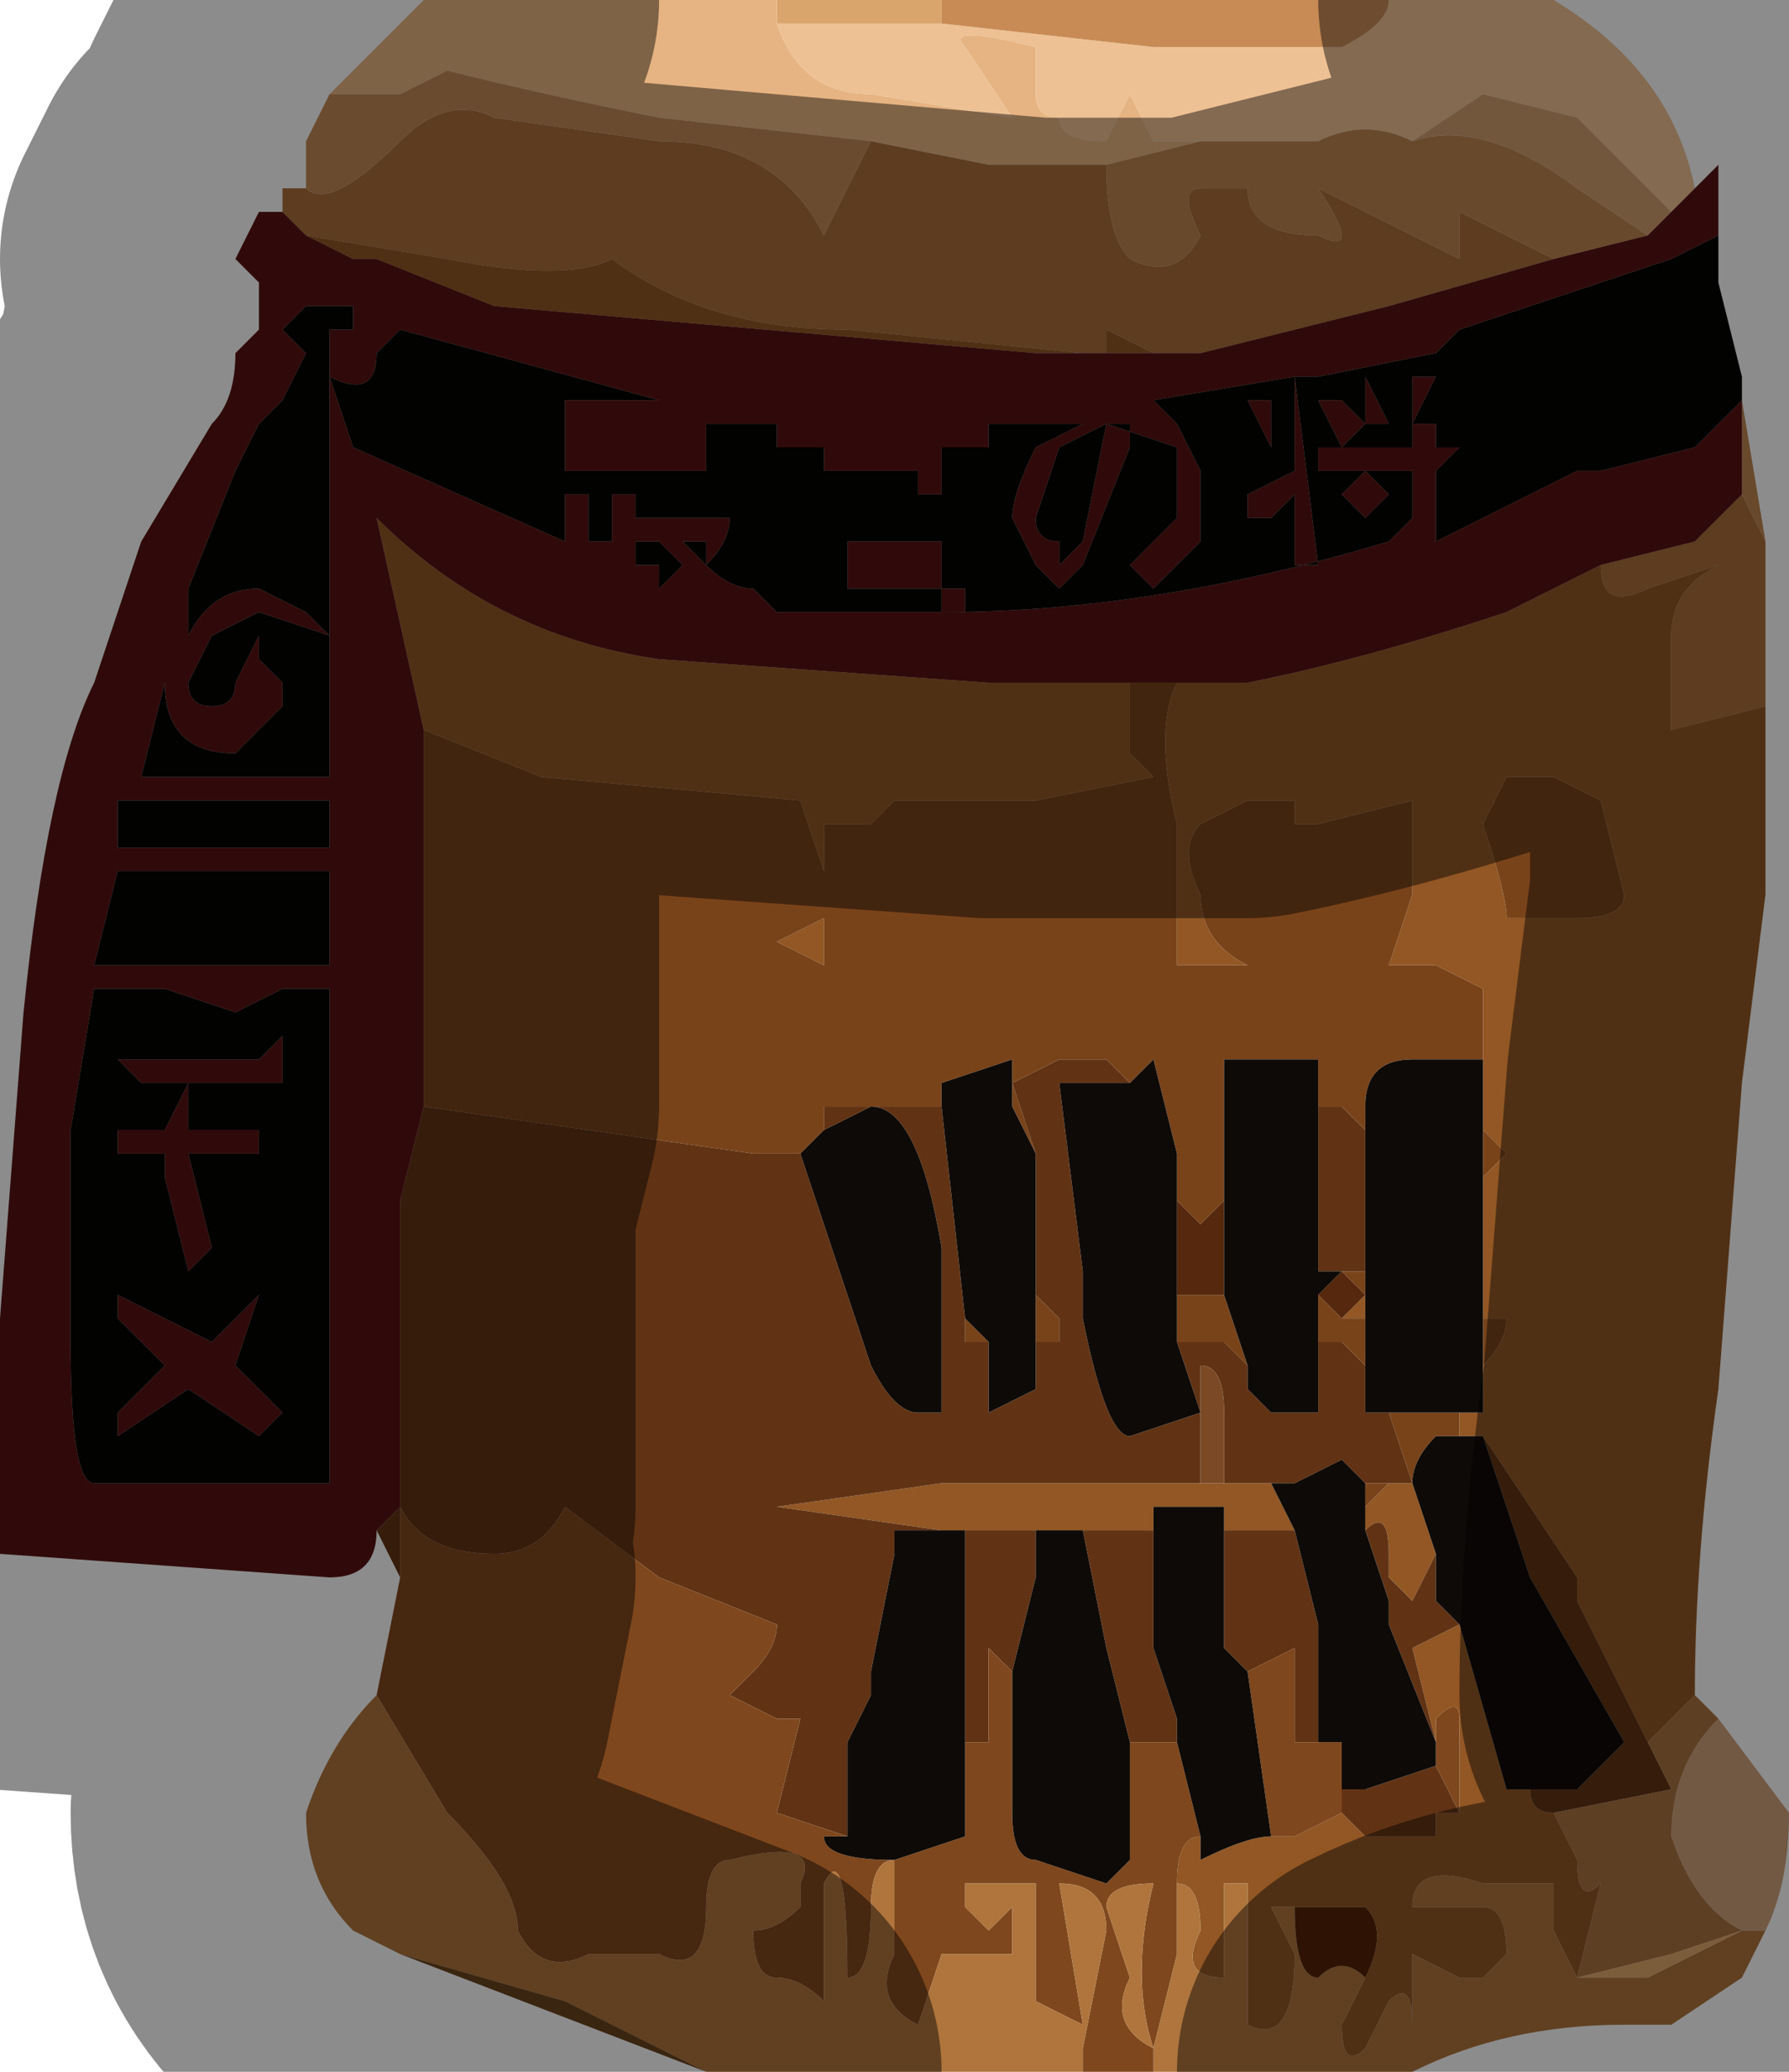 <?xml version="1.0" encoding="UTF-8" standalone="no"?>
<svg xmlns:xlink="http://www.w3.org/1999/xlink" height="4.4px" width="3.8px" xmlns="http://www.w3.org/2000/svg">
  <g transform="matrix(1.0, 0.0, 0.0, 1.0, 2.0, 2.2)">
    <path d="M1.55 -1.75 L1.5 -1.8 1.35 -1.95 1.15 -2.0 1.0 -1.9 Q0.9 -1.95 0.8 -1.9 L0.55 -1.9 0.45 -1.9 0.4 -2.0 0.35 -1.9 Q0.25 -1.9 0.25 -1.95 0.2 -1.95 0.2 -2.0 L0.2 -2.1 Q0.0 -2.15 0.05 -2.1 L0.15 -1.95 -0.15 -2.0 Q-0.3 -2.0 -0.35 -2.15 L0.0 -2.15 0.45 -2.1 0.85 -2.1 Q0.95 -2.15 0.95 -2.2 L1.3 -2.2 Q1.55 -2.05 1.6 -1.8 L1.55 -1.75 M1.6 -1.8 L1.6 -1.8" fill="#eec194" fill-rule="evenodd" stroke="none"/>
    <path d="M0.0 -2.15 L-0.35 -2.15 -0.35 -2.2 0.0 -2.2 0.0 -2.15" fill="#daa56d" fill-rule="evenodd" stroke="none"/>
    <path d="M0.95 -2.2 Q0.95 -2.15 0.85 -2.1 L0.45 -2.1 0.0 -2.15 0.0 -2.2 0.95 -2.2" fill="#c88b55" fill-rule="evenodd" stroke="none"/>
    <path d="M-0.35 -2.15 Q-0.3 -2.0 -0.15 -2.0 L0.15 -1.95 0.05 -2.1 Q0.0 -2.15 0.2 -2.1 L0.2 -2.0 Q0.2 -1.95 0.25 -1.95 0.25 -1.9 0.35 -1.9 L0.4 -2.0 0.45 -1.9 0.55 -1.9 0.35 -1.85 0.2 -1.85 0.1 -1.85 -0.15 -1.9 -0.6 -1.95 Q-0.85 -2.0 -1.05 -2.05 L-1.15 -2.0 -1.3 -2.0 -1.1 -2.2 -0.35 -2.2 -0.35 -2.15" fill="#e6b482" fill-rule="evenodd" stroke="none"/>
    <path d="M1.3 -1.65 L0.95 -1.55 0.55 -1.45 0.45 -1.45 0.35 -1.5 0.35 -1.45 0.3 -1.45 -0.2 -1.5 Q-0.5 -1.5 -0.7 -1.65 -0.8 -1.6 -1.05 -1.65 L-1.35 -1.7 -1.4 -1.75 -1.4 -1.8 -1.35 -1.8 Q-1.3 -1.75 -1.15 -1.9 -1.05 -2.0 -0.95 -1.95 L-0.6 -1.9 Q-0.35 -1.9 -0.25 -1.7 L-0.2 -1.8 -0.15 -1.9 0.1 -1.85 0.2 -1.85 0.35 -1.85 Q0.35 -1.7 0.4 -1.65 0.5 -1.6 0.55 -1.7 0.5 -1.8 0.55 -1.8 L0.65 -1.8 Q0.65 -1.7 0.8 -1.7 0.9 -1.65 0.8 -1.8 L1.1 -1.65 1.1 -1.75 1.3 -1.65 1.3 -1.65 M1.4 -1.0 L1.6 -1.05 1.7 -1.15 1.75 -1.05 1.75 -0.7 1.55 -0.65 1.55 -0.85 Q1.55 -0.95 1.65 -1.0 L1.5 -0.95 Q1.4 -0.9 1.4 -1.0" fill="#a96e39" fill-rule="evenodd" stroke="none"/>
    <path d="M0.55 -1.9 L0.8 -1.9 Q0.9 -1.95 1.0 -1.9 1.15 -1.95 1.35 -1.8 L1.5 -1.7 1.3 -1.65 1.3 -1.65 1.1 -1.75 1.1 -1.65 0.8 -1.8 Q0.9 -1.65 0.8 -1.7 0.65 -1.7 0.65 -1.8 L0.55 -1.8 Q0.5 -1.8 0.55 -1.7 0.5 -1.6 0.4 -1.65 0.35 -1.7 0.35 -1.85 L0.55 -1.9 M1.7 -1.15 L1.7 -1.35 1.75 -1.05 1.7 -1.15" fill="#be8551" fill-rule="evenodd" stroke="none"/>
    <path d="M1.0 -1.9 L1.15 -2.0 1.35 -1.95 1.5 -1.8 1.55 -1.75 1.5 -1.7 1.35 -1.8 Q1.15 -1.95 1.0 -1.9 M1.6 -1.8 L1.6 -1.8 1.6 -1.8 1.6 -1.8 M1.65 -1.7 L1.65 -1.6 1.65 -1.7" fill="#d19f6f" fill-rule="evenodd" stroke="none"/>
    <path d="M0.55 -1.45 L0.35 -1.45 0.35 -1.5 0.45 -1.45 0.55 -1.45 M0.3 -1.45 L0.2 -1.45 -0.95 -1.55 -1.2 -1.65 -1.25 -1.65 -1.35 -1.7 -1.05 -1.65 Q-0.8 -1.6 -0.7 -1.65 -0.5 -1.5 -0.2 -1.5 L0.3 -1.45 M-1.1 -0.65 L-1.1 -0.65 -1.2 -1.1 Q-0.95 -0.85 -0.6 -0.8 L0.1 -0.75 0.4 -0.75 0.4 -0.6 0.45 -0.55 0.2 -0.5 0.1 -0.5 0.0 -0.5 0.0 -0.5 -0.1 -0.5 -0.15 -0.45 -0.25 -0.45 -0.25 -0.35 -0.3 -0.5 -0.85 -0.55 -1.1 -0.65 M0.55 -0.75 L0.65 -0.75 Q0.9 -0.8 1.2 -0.9 L1.4 -1.0 Q1.4 -0.9 1.5 -0.95 L1.65 -1.0 Q1.55 -0.95 1.55 -0.85 L1.55 -0.65 1.75 -0.7 1.75 -0.3 1.7 0.1 1.65 0.75 Q1.6 1.1 1.6 1.4 L1.5 1.5 1.35 1.2 1.35 1.15 1.15 0.85 1.1 0.85 1.1 0.8 1.15 0.8 1.15 0.7 Q1.2 0.65 1.2 0.6 L1.15 0.6 1.15 0.3 1.2 0.25 1.15 0.2 1.15 0.05 1.15 -0.1 1.05 -0.15 0.95 -0.15 0.95 -0.15 1.0 -0.3 1.0 -0.5 0.8 -0.45 0.8 -0.45 0.75 -0.45 0.75 -0.5 0.65 -0.5 0.55 -0.45 Q0.5 -0.4 0.55 -0.3 0.55 -0.2 0.65 -0.15 L0.5 -0.15 0.5 -0.45 Q0.45 -0.65 0.5 -0.75 L0.55 -0.75 M1.3 -0.55 L1.2 -0.55 1.15 -0.45 Q1.2 -0.3 1.2 -0.25 L1.3 -0.25 1.35 -0.25 Q1.45 -0.25 1.45 -0.3 L1.4 -0.5 1.3 -0.55 M1.1 1.25 L1.2 1.6 1.25 1.6 Q1.25 1.65 1.3 1.65 L1.35 1.75 Q1.35 1.85 1.4 1.8 L1.35 2.0 1.3 1.9 1.3 1.8 1.15 1.8 Q1.0 1.75 1.0 1.85 L1.15 1.85 Q1.2 1.85 1.2 1.95 L1.15 2.0 1.1 2.0 1.0 1.95 1.0 2.1 Q1.0 2.0 0.95 2.05 L0.9 2.15 Q0.85 2.2 0.85 2.1 L0.9 2.0 Q0.95 1.9 0.9 1.85 L0.75 1.85 0.7 1.85 0.75 1.95 Q0.75 2.15 0.65 2.1 L0.65 1.8 0.6 1.8 0.6 2.0 Q0.5 2.0 0.55 1.9 0.55 1.8 0.5 1.8 0.5 1.7 0.55 1.7 L0.55 1.75 Q0.65 1.7 0.7 1.7 L0.75 1.7 0.85 1.65 0.9 1.7 0.95 1.7 1.05 1.7 1.05 1.65 1.1 1.65 1.1 1.45 Q1.1 1.4 1.05 1.45 L1.05 1.5 1.0 1.3 1.1 1.25 M0.85 0.6 L0.9 0.55 0.9 0.6 0.85 0.6 M0.2 1.05 L0.05 1.05 0.0 1.05 -0.35 1.0 0.0 0.95 0.1 0.95 0.3 0.95 0.55 0.95 0.6 0.95 0.7 0.95 0.75 1.05 0.6 1.05 0.6 1.0 0.55 1.0 Q0.5 1.0 0.45 1.0 L0.45 1.05 0.3 1.05 0.2 1.05 M0.9 1.05 L0.9 1.0 0.95 0.95 1.0 0.95 1.05 1.1 1.0 1.2 0.95 1.15 0.95 1.1 Q0.95 1.0 0.9 1.05 M-0.25 -0.25 L-0.25 -0.15 -0.35 -0.2 -0.25 -0.25" fill="#925724" fill-rule="evenodd" stroke="none"/>
    <path d="M-1.1 0.15 L-1.1 -0.25 -1.1 -0.65 -0.85 -0.55 -0.3 -0.5 -0.25 -0.35 -0.25 -0.45 -0.15 -0.45 -0.1 -0.5 0.0 -0.5 0.0 -0.5 0.1 -0.5 0.2 -0.5 0.45 -0.55 0.4 -0.6 0.4 -0.75 0.55 -0.75 0.5 -0.75 Q0.45 -0.65 0.5 -0.45 L0.5 -0.15 0.65 -0.15 Q0.55 -0.2 0.55 -0.3 0.5 -0.4 0.55 -0.45 L0.65 -0.5 0.75 -0.5 0.75 -0.45 0.8 -0.45 0.8 -0.45 1.0 -0.5 1.0 -0.3 0.95 -0.15 0.95 -0.15 1.05 -0.15 1.15 -0.1 1.15 0.05 1.0 0.05 Q0.9 0.05 0.9 0.15 L0.9 0.2 0.85 0.15 0.8 0.15 0.8 0.05 0.6 0.05 0.6 0.35 0.55 0.4 0.5 0.35 0.5 0.25 0.45 0.05 0.4 0.1 0.35 0.05 0.3 0.05 0.25 0.05 0.15 0.1 0.2 0.25 0.15 0.15 0.15 0.05 0.0 0.1 0.0 0.15 -0.25 0.15 -0.25 0.2 -0.3 0.25 -0.4 0.25 -1.1 0.15 M1.15 0.2 L1.2 0.25 1.15 0.3 1.15 0.2 M1.15 0.6 L1.2 0.6 Q1.2 0.65 1.15 0.7 L1.15 0.6 M1.1 0.8 L1.1 0.85 1.05 0.85 Q1.0 0.9 1.0 0.95 L0.95 0.8 1.0 0.8 1.1 0.8 M1.3 -0.55 L1.4 -0.5 1.45 -0.3 Q1.45 -0.25 1.35 -0.25 L1.3 -0.25 1.2 -0.25 Q1.2 -0.3 1.15 -0.45 L1.2 -0.55 1.3 -0.55 M0.5 0.55 L0.6 0.55 0.65 0.7 0.6 0.65 Q0.55 0.65 0.5 0.65 L0.5 0.55 M0.85 0.5 L0.9 0.5 0.9 0.55 0.85 0.5 M0.8 0.55 L0.85 0.6 0.9 0.6 0.9 0.7 0.85 0.65 0.8 0.65 0.8 0.55 M0.2 0.55 L0.25 0.6 0.3 0.6 0.25 0.6 0.25 0.65 0.2 0.65 0.2 0.55 M0.1 0.65 L0.05 0.65 0.05 0.6 0.1 0.65 M0.7 0.8 L0.7 0.8 M0.9 0.95 L1.0 0.95 0.95 0.95 0.9 1.0 0.9 0.95 M-0.25 -0.25 L-0.35 -0.2 -0.25 -0.15 -0.25 -0.25" fill="#79431a" fill-rule="evenodd" stroke="none"/>
    <path d="M-1.2 1.05 L-1.15 1.0 -1.15 0.35 -1.1 0.15 -0.4 0.25 -0.3 0.25 -0.3 0.25 -0.2 0.55 -0.15 0.7 Q-0.1 0.8 -0.05 0.8 L0.0 0.8 0.0 0.45 Q-0.05 0.15 -0.15 0.15 L-0.25 0.2 -0.25 0.15 0.0 0.15 0.0 0.15 0.05 0.6 0.05 0.65 0.1 0.65 0.1 0.8 0.2 0.75 0.2 0.65 0.25 0.65 0.25 0.6 0.3 0.6 0.25 0.6 0.2 0.55 0.2 0.25 0.15 0.1 0.25 0.05 0.3 0.05 0.35 0.05 0.4 0.1 0.35 0.1 0.25 0.1 0.3 0.5 0.3 0.6 Q0.35 0.85 0.4 0.85 L0.55 0.8 0.5 0.65 Q0.55 0.65 0.6 0.65 L0.65 0.7 0.65 0.75 0.7 0.8 0.8 0.8 0.8 0.65 0.85 0.65 0.9 0.7 0.9 0.8 0.95 0.8 1.0 0.95 0.9 0.95 0.85 0.9 0.75 0.95 Q0.7 0.95 0.7 0.95 L0.6 0.95 0.6 0.8 Q0.6 0.7 0.55 0.7 L0.55 0.95 0.3 0.95 0.1 0.95 0.0 0.95 -0.35 1.0 0.0 1.05 0.05 1.05 0.2 1.05 0.2 1.15 0.15 1.35 0.1 1.3 0.1 1.35 0.1 1.5 0.05 1.5 0.05 1.7 0.05 1.5 0.05 1.3 0.05 1.05 -0.1 1.05 -0.1 1.1 -0.15 1.35 -0.15 1.4 -0.2 1.5 -0.2 1.7 -0.35 1.65 -0.3 1.45 -0.35 1.45 -0.45 1.4 -0.4 1.35 Q-0.35 1.3 -0.35 1.25 L-0.6 1.15 -0.8 1.0 Q-0.85 1.1 -0.95 1.1 -1.1 1.1 -1.15 1.0 L-1.15 1.15 -1.2 1.05 M1.15 0.85 L1.35 1.15 1.35 1.2 1.5 1.5 1.55 1.6 1.3 1.65 Q1.25 1.65 1.25 1.6 L1.35 1.6 1.45 1.5 1.25 1.15 1.15 0.85 M1.05 1.1 L1.05 1.2 1.1 1.25 1.0 1.3 1.05 1.5 0.95 1.25 0.95 1.2 0.9 1.05 Q0.95 1.0 0.95 1.1 L0.95 1.15 1.0 1.2 1.05 1.1 M0.8 0.15 L0.85 0.15 0.9 0.2 0.9 0.5 0.85 0.5 0.8 0.5 0.8 0.15 M0.45 1.05 L0.45 1.3 0.5 1.45 0.5 1.5 0.45 1.5 0.4 1.5 0.35 1.3 0.3 1.05 0.45 1.05 M0.65 1.35 L0.6 1.3 0.6 1.05 0.75 1.05 0.8 1.25 0.8 1.5 0.85 1.5 0.75 1.5 0.75 1.3 0.65 1.35 M0.7 0.8 L0.7 0.8 M0.85 1.6 L0.9 1.6 1.05 1.55 1.1 1.65 1.05 1.65 1.05 1.7 0.95 1.7 0.9 1.7 0.85 1.65 0.85 1.6 M-0.25 1.3 L-0.25 1.3 -0.3 1.3 -0.25 1.3" fill="#613314" fill-rule="evenodd" stroke="none"/>
    <path d="M0.5 0.35 L0.55 0.4 0.6 0.35 0.6 0.55 0.5 0.55 0.5 0.35 M0.85 0.5 L0.9 0.55 0.85 0.6 0.8 0.55 0.85 0.5" fill="#56280d" fill-rule="evenodd" stroke="none"/>
    <path d="M1.65 1.45 L1.8 1.65 Q1.8 1.8 1.75 1.9 L1.7 1.9 Q1.6 1.85 1.55 1.7 1.55 1.55 1.65 1.45" fill="#cfa37b" fill-rule="evenodd" stroke="none"/>
    <path d="M0.55 0.95 L0.55 0.7 Q0.6 0.7 0.6 0.8 L0.6 0.95 0.55 0.95" fill="#7b4925" fill-rule="evenodd" stroke="none"/>
    <path d="M0.45 2.2 L0.3 2.2 0.3 2.15 0.35 1.9 Q0.35 1.8 0.25 1.8 L0.3 2.1 0.2 2.05 0.2 1.8 0.1 1.8 0.05 1.8 0.05 1.85 0.1 1.9 0.15 1.85 0.15 1.95 0.05 1.95 0.0 1.95 -0.05 2.1 Q-0.15 2.05 -0.1 1.95 L-0.1 1.75 Q-0.15 1.75 -0.15 1.85 -0.15 2.0 -0.2 2.0 -0.2 1.7 -0.25 1.8 L-0.25 2.05 Q-0.3 2.0 -0.35 2.0 -0.4 2.0 -0.4 1.9 -0.35 1.9 -0.3 1.85 L-0.3 1.8 Q-0.25 1.7 -0.45 1.75 -0.5 1.75 -0.5 1.85 -0.5 2.0 -0.6 1.95 L-0.75 1.95 Q-0.85 2.0 -0.9 1.9 -0.9 1.8 -1.05 1.65 L-1.2 1.4 -1.15 1.15 -1.15 1.15 -1.15 1.0 Q-1.1 1.1 -0.95 1.1 -0.85 1.1 -0.8 1.0 L-0.6 1.15 -0.35 1.25 Q-0.35 1.3 -0.4 1.35 L-0.45 1.4 -0.35 1.45 -0.3 1.45 -0.35 1.65 -0.2 1.7 -0.25 1.7 Q-0.25 1.75 -0.1 1.75 L0.05 1.7 0.05 1.5 0.1 1.5 0.1 1.35 0.1 1.3 0.15 1.35 Q0.15 1.45 0.15 1.65 0.15 1.75 0.2 1.75 L0.35 1.8 0.4 1.75 0.4 1.5 0.45 1.5 0.5 1.5 0.55 1.7 Q0.5 1.7 0.5 1.8 L0.5 1.95 0.45 2.15 Q0.4 2.0 0.45 1.8 0.35 1.8 0.35 1.85 L0.4 2.0 Q0.35 2.1 0.45 2.15 L0.45 2.2 M0.7 1.7 L0.65 1.35 0.75 1.3 0.75 1.5 0.85 1.5 0.85 1.6 0.85 1.65 0.75 1.7 0.7 1.7 M1.05 1.55 L1.05 1.5 1.05 1.45 Q1.1 1.4 1.1 1.45 L1.1 1.65 1.05 1.55 M-0.25 1.3 L-0.3 1.3 -0.25 1.3 -0.25 1.3" fill="#7f471d" fill-rule="evenodd" stroke="none"/>
    <path d="M1.75 1.9 L1.7 2.0 1.55 2.1 1.45 2.1 Q1.2 2.1 1.0 2.2 L0.45 2.2 0.45 2.15 Q0.35 2.1 0.4 2.0 L0.35 1.85 Q0.35 1.8 0.45 1.8 0.4 2.0 0.45 2.15 L0.5 1.95 0.5 1.8 Q0.55 1.8 0.55 1.9 0.5 2.0 0.6 2.0 L0.6 1.8 0.65 1.8 0.65 2.1 Q0.75 2.15 0.75 1.95 L0.7 1.85 0.75 1.85 Q0.75 2.0 0.8 2.0 0.85 1.95 0.9 2.0 L0.85 2.1 Q0.85 2.2 0.9 2.15 L0.95 2.05 Q1.0 2.0 1.0 2.1 L1.0 1.95 1.1 2.0 1.15 2.0 1.2 1.95 Q1.2 1.85 1.15 1.85 L1.0 1.85 Q1.0 1.75 1.15 1.8 L1.3 1.8 1.3 1.9 1.35 2.0 1.5 2.0 1.7 1.9 1.75 1.9 M0.3 2.2 L-0.3 2.2 -0.4 2.2 -0.5 2.2 -0.8 2.05 -1.15 1.95 -1.25 1.9 Q-1.35 1.8 -1.35 1.65 -1.3 1.5 -1.2 1.4 L-1.05 1.65 Q-0.9 1.8 -0.9 1.9 -0.85 2.0 -0.75 1.95 L-0.6 1.95 Q-0.5 2.0 -0.5 1.85 -0.5 1.75 -0.45 1.75 -0.25 1.7 -0.3 1.8 L-0.3 1.85 Q-0.35 1.9 -0.4 1.9 -0.4 2.0 -0.35 2.0 -0.3 2.0 -0.25 2.05 L-0.25 1.8 Q-0.2 1.7 -0.2 2.0 -0.15 2.0 -0.15 1.85 -0.15 1.75 -0.1 1.75 L-0.1 1.95 Q-0.15 2.05 -0.05 2.1 L0.0 1.95 0.05 1.95 0.15 1.95 0.15 1.85 0.1 1.9 0.05 1.85 0.05 1.8 0.1 1.8 0.2 1.8 0.2 2.05 0.3 2.1 0.25 1.8 Q0.35 1.8 0.35 1.9 L0.3 2.15 0.3 2.2" fill="#af753d" fill-rule="evenodd" stroke="none"/>
    <path d="M0.75 1.85 L0.9 1.85 Q0.95 1.9 0.9 2.0 0.85 1.95 0.8 2.0 0.75 2.0 0.75 1.85" fill="#542308" fill-rule="evenodd" stroke="none"/>
    <path d="M1.6 1.4 L1.65 1.45 Q1.55 1.55 1.55 1.7 1.6 1.85 1.7 1.9 L1.55 1.95 1.35 2.0 1.4 1.8 Q1.35 1.85 1.35 1.75 L1.3 1.65 1.55 1.6 1.5 1.5 1.6 1.4" fill="#a9733f" fill-rule="evenodd" stroke="none"/>
    <path d="M1.7 1.9 L1.5 2.0 1.35 2.0 1.55 1.95 1.7 1.9" fill="#e1aa6b" fill-rule="evenodd" stroke="none"/>
    <path d="M-0.15 -1.9 L-0.2 -1.8 -0.25 -1.7 Q-0.35 -1.9 -0.6 -1.9 L-0.95 -1.95 Q-1.05 -2.0 -1.15 -1.9 -1.3 -1.75 -1.35 -1.8 L-1.35 -1.9 -1.3 -2.0 -1.15 -2.0 -1.05 -2.05 Q-0.85 -2.0 -0.6 -1.95 L-0.15 -1.9" fill="#c18955" fill-rule="evenodd" stroke="none"/>
    <path d="M-0.5 2.2 L-0.5 2.2 -1.15 1.95 -1.15 1.95 -0.8 2.05 -0.5 2.2" fill="#6a431d" fill-rule="evenodd" stroke="none"/>
    <path d="M1.55 -1.75 L1.6 -1.8 1.65 -1.85 1.65 -1.7 1.55 -1.65 1.4 -1.6 1.25 -1.55 1.1 -1.5 1.05 -1.45 1.05 -1.45 0.8 -1.4 0.8 -1.4 0.75 -1.4 0.75 -1.4 0.8 -1.0 0.75 -1.0 0.75 -1.15 0.7 -1.1 Q0.65 -1.1 0.65 -1.1 L0.65 -1.15 0.75 -1.2 0.75 -1.4 0.45 -1.35 0.5 -1.3 0.55 -1.2 0.55 -1.05 0.45 -0.95 0.4 -1.0 0.5 -1.1 0.5 -1.25 0.35 -1.3 0.4 -1.3 0.4 -1.25 0.3 -1.0 0.25 -0.95 0.2 -1.0 0.15 -1.1 Q0.15 -1.15 0.2 -1.25 L0.3 -1.3 0.1 -1.3 0.1 -1.25 -0.35 -1.25 -0.35 -1.3 -0.3 -1.3 -0.5 -1.3 -0.5 -1.2 -0.8 -1.2 -0.8 -1.35 -0.6 -1.35 -1.15 -1.5 -1.2 -1.45 Q-1.2 -1.35 -1.3 -1.4 L-1.3 -1.5 -1.25 -1.5 -1.25 -1.55 -1.35 -1.55 -1.4 -1.5 -1.35 -1.45 -1.4 -1.35 -1.45 -1.3 -1.5 -1.2 -1.6 -0.95 -1.6 -0.85 Q-1.55 -0.95 -1.45 -0.95 L-1.35 -0.9 -1.3 -0.85 -1.3 -0.85 -1.45 -0.9 -1.45 -0.9 -1.55 -0.85 -1.6 -0.75 Q-1.6 -0.7 -1.55 -0.7 -1.5 -0.7 -1.5 -0.75 L-1.45 -0.85 -1.45 -0.8 -1.4 -0.75 -1.4 -0.7 -1.45 -0.65 -1.5 -0.6 Q-1.65 -0.6 -1.65 -0.75 L-1.7 -0.55 -1.3 -0.55 -1.3 -0.65 -1.3 -1.25 -1.3 -1.4 -1.25 -1.25 -0.8 -1.05 -0.8 -1.15 -0.85 -1.15 -0.85 -1.15 -0.4 -1.15 -0.4 -1.15 -0.65 -1.15 -0.65 -1.0 -0.6 -1.0 -0.6 -0.95 -0.55 -1.0 -0.6 -1.05 -0.65 -1.05 -0.65 -1.1 -0.45 -1.1 -0.45 -1.1 -0.45 -1.1 Q-0.45 -1.05 -0.5 -1.0 -0.45 -0.95 -0.4 -0.95 L-0.4 -0.95 -0.35 -0.9 -0.3 -0.9 -0.3 -1.1 0.05 -1.1 0.05 -0.9 0.0 -0.9 0.0 -0.95 0.05 -0.95 0.05 -1.1 -0.3 -1.1 -0.3 -0.9 0.0 -0.9 Q0.45 -0.9 0.95 -1.05 L0.95 -1.05 1.0 -1.1 1.0 -1.2 0.8 -1.2 0.8 -1.25 1.0 -1.25 1.0 -1.3 1.05 -1.3 1.05 -1.25 1.1 -1.25 1.1 -1.25 1.05 -1.2 1.05 -1.05 1.25 -1.15 1.35 -1.2 1.4 -1.2 1.6 -1.25 1.7 -1.35 1.7 -1.15 1.6 -1.05 1.4 -1.0 1.2 -0.9 Q0.9 -0.8 0.65 -0.75 L0.55 -0.75 0.4 -0.75 0.1 -0.75 -0.6 -0.8 Q-0.95 -0.85 -1.2 -1.1 L-1.1 -0.65 -1.1 -0.65 -1.1 -0.25 -1.1 0.15 -1.15 0.35 -1.15 1.0 -1.2 1.05 Q-1.2 1.15 -1.3 1.15 L-2.0 1.1 -2.0 0.6 -1.95 -0.05 Q-1.9 -0.55 -1.8 -0.75 L-1.7 -1.05 -1.55 -1.3 Q-1.5 -1.35 -1.5 -1.45 L-1.45 -1.5 -1.45 -1.6 -1.5 -1.65 -1.45 -1.75 -1.4 -1.75 -1.4 -1.75 -1.35 -1.7 -1.25 -1.65 -1.2 -1.65 -0.95 -1.55 0.2 -1.45 0.3 -1.45 0.35 -1.45 0.55 -1.45 0.95 -1.55 1.3 -1.65 1.5 -1.7 1.55 -1.75 M1.6 -1.8 L1.6 -1.8 M1.05 -1.4 L1.05 -1.4 1.0 -1.3 1.0 -1.4 1.05 -1.4 M0.7 -1.35 L0.7 -1.25 0.65 -1.35 0.7 -1.35 M0.8 -1.35 L0.85 -1.35 0.9 -1.3 0.85 -1.25 0.8 -1.35 M0.95 -1.3 L0.9 -1.3 0.9 -1.4 0.95 -1.3 M0.9 -1.1 L0.85 -1.15 0.9 -1.2 0.95 -1.15 0.9 -1.1 M0.3 -1.05 L0.35 -1.3 0.25 -1.25 0.2 -1.1 Q0.2 -1.05 0.25 -1.05 L0.25 -1.0 0.3 -1.05 M0.0 -1.15 L-0.25 -1.15 -0.25 -1.25 0.0 -1.25 0.0 -1.15 M-0.75 -1.3 L-0.75 -1.3 -0.5 -1.3 -0.5 -1.3 -0.75 -1.3 M-0.75 -1.25 L-0.75 -1.25 -0.5 -1.25 -0.5 -1.25 -0.75 -1.25 M-1.75 -0.35 L-1.8 -0.15 -1.75 -0.15 -1.5 -0.15 -1.3 -0.15 -1.3 -0.35 -1.4 -0.35 -1.55 -0.35 -1.75 -0.35 M-1.75 -0.4 L-1.75 -0.4 -1.7 -0.4 -1.3 -0.4 -1.3 -0.5 -1.4 -0.5 -1.65 -0.5 -1.75 -0.5 -1.75 -0.4 M-1.8 -0.1 L-1.85 0.2 -1.85 0.65 Q-1.85 0.95 -1.8 0.95 L-1.3 0.95 -1.3 0.05 -1.3 -0.1 -1.4 -0.1 -1.4 -0.1 -1.5 -0.05 -1.65 -0.1 -1.8 -0.1 M-0.05 -1.2 L-0.25 -1.2 -0.25 -1.15 -0.05 -1.15 -0.05 -1.2 M-0.2 -0.95 L-0.2 -1.05 0.0 -1.05 0.0 -0.95 -0.2 -0.95 -0.2 -0.95 M-0.2 -1.0 L-0.05 -1.0 -0.05 -1.0 -0.2 -1.0 -0.2 -1.0 M-0.7 -1.15 L-0.75 -1.15 -0.75 -1.1 -0.7 -1.1 -0.7 -1.15 M-0.7 -1.1 L-0.75 -1.1 -0.75 -1.05 -0.7 -1.05 -0.7 -1.1 M-0.7 -1.0 L-0.7 -1.0 -0.7 -1.0 M-0.5 -1.0 L-0.5 -1.05 -0.55 -1.05 -0.5 -1.0 M-0.55 -0.95 L-0.5 -0.95 -0.5 -0.95 -0.55 -0.95 M-1.45 0.2 L-1.45 0.25 -1.6 0.25 -1.55 0.45 -1.6 0.5 -1.65 0.3 -1.65 0.25 -1.75 0.25 -1.75 0.2 -1.65 0.2 -1.6 0.1 -1.7 0.1 -1.75 0.05 -1.75 0.05 -1.65 0.05 -1.45 0.05 -1.4 0.0 -1.4 0.1 -1.55 0.1 -1.6 0.1 -1.6 0.2 -1.45 0.2 -1.45 0.2 M-1.45 0.55 L-1.5 0.7 -1.4 0.8 -1.45 0.85 -1.6 0.75 -1.75 0.85 -1.75 0.8 -1.7 0.75 -1.65 0.7 -1.75 0.6 -1.75 0.55 Q-1.65 0.6 -1.55 0.65 L-1.5 0.6 -1.45 0.55" fill="#581313" fill-rule="evenodd" stroke="none"/>
    <path d="M1.7 -1.35 L1.6 -1.25 1.4 -1.2 1.35 -1.2 1.25 -1.15 1.05 -1.05 1.05 -1.2 1.1 -1.25 1.1 -1.25 1.05 -1.25 1.05 -1.3 1.0 -1.3 1.0 -1.25 0.8 -1.25 0.8 -1.2 1.0 -1.2 1.0 -1.1 0.95 -1.05 0.95 -1.05 Q0.45 -0.9 0.0 -0.9 L-0.3 -0.9 -0.3 -1.1 0.05 -1.1 0.05 -0.95 0.0 -0.95 0.0 -0.9 0.05 -0.9 0.05 -1.1 -0.3 -1.1 -0.3 -0.9 -0.35 -0.9 -0.4 -0.95 -0.4 -0.95 Q-0.45 -0.95 -0.5 -1.0 -0.45 -1.05 -0.45 -1.1 L-0.45 -1.1 -0.45 -1.1 -0.65 -1.1 -0.65 -1.05 -0.6 -1.05 -0.55 -1.0 -0.6 -0.95 -0.6 -1.0 -0.65 -1.0 -0.65 -1.15 -0.4 -1.15 -0.4 -1.15 -0.85 -1.15 -0.85 -1.15 -0.8 -1.15 -0.8 -1.05 -1.25 -1.25 -1.3 -1.4 -1.3 -1.25 -1.3 -0.65 -1.3 -0.55 -1.7 -0.55 -1.65 -0.75 Q-1.65 -0.6 -1.5 -0.6 L-1.45 -0.65 -1.4 -0.7 -1.4 -0.75 -1.45 -0.8 -1.45 -0.85 -1.5 -0.75 Q-1.5 -0.7 -1.55 -0.7 -1.6 -0.7 -1.6 -0.75 L-1.55 -0.85 -1.45 -0.9 -1.45 -0.9 -1.3 -0.85 -1.3 -0.85 -1.35 -0.9 -1.45 -0.95 Q-1.55 -0.95 -1.6 -0.85 L-1.6 -0.95 -1.5 -1.2 -1.45 -1.3 -1.4 -1.35 -1.35 -1.45 -1.4 -1.5 -1.35 -1.55 -1.25 -1.55 -1.25 -1.5 -1.3 -1.5 -1.3 -1.4 Q-1.2 -1.35 -1.2 -1.45 L-1.15 -1.5 -0.6 -1.35 -0.8 -1.35 -0.8 -1.2 -0.5 -1.2 -0.5 -1.3 -0.3 -1.3 -0.35 -1.3 -0.35 -1.25 0.1 -1.25 0.1 -1.3 0.3 -1.3 0.2 -1.25 Q0.15 -1.15 0.15 -1.1 L0.2 -1.0 0.25 -0.95 0.3 -1.0 0.4 -1.25 0.4 -1.3 0.35 -1.3 0.5 -1.25 0.5 -1.1 0.4 -1.0 0.45 -0.95 0.55 -1.05 0.55 -1.2 0.5 -1.3 0.45 -1.35 0.75 -1.4 0.75 -1.2 0.65 -1.15 0.65 -1.1 Q0.65 -1.1 0.7 -1.1 L0.75 -1.15 0.75 -1.0 0.8 -1.0 0.75 -1.4 0.75 -1.4 0.8 -1.4 0.8 -1.4 1.05 -1.45 1.05 -1.45 1.1 -1.5 1.25 -1.55 1.4 -1.6 1.55 -1.65 1.65 -1.7 1.65 -1.6 1.65 -1.6 1.7 -1.4 1.7 -1.35 M1.05 -1.4 L1.0 -1.4 1.0 -1.3 1.05 -1.4 1.05 -1.4 M1.65 -1.7 L1.65 -1.7 M0.95 -1.3 L0.9 -1.4 0.9 -1.3 0.95 -1.3 M0.8 -1.35 L0.85 -1.25 0.9 -1.3 0.85 -1.35 0.8 -1.35 M0.7 -1.35 L0.65 -1.35 0.7 -1.25 0.7 -1.35 M0.9 -1.1 L0.95 -1.15 0.9 -1.2 0.85 -1.15 0.9 -1.1 M0.3 -1.05 L0.25 -1.0 0.25 -1.05 Q0.2 -1.05 0.2 -1.1 L0.25 -1.25 0.35 -1.3 0.3 -1.05 M0.0 -1.15 L0.0 -1.25 -0.25 -1.25 -0.25 -1.15 0.0 -1.15 M-0.75 -1.25 L-0.5 -1.25 -0.5 -1.25 -0.75 -1.25 -0.75 -1.25 M-0.75 -1.3 L-0.5 -1.3 -0.5 -1.3 -0.75 -1.3 -0.75 -1.3 M-0.55 -0.95 L-0.5 -0.95 -0.5 -0.95 -0.55 -0.95 M-0.5 -1.0 L-0.55 -1.05 -0.5 -1.05 -0.5 -1.0 M-0.7 -1.0 L-0.7 -1.0 -0.7 -1.0 M-0.7 -1.1 L-0.7 -1.05 -0.75 -1.05 -0.75 -1.1 -0.7 -1.1 -0.75 -1.1 -0.75 -1.15 -0.7 -1.15 -0.7 -1.1 M-0.2 -1.0 L-0.2 -1.0 -0.05 -1.0 -0.05 -1.0 -0.2 -1.0 M-0.2 -0.95 L-0.2 -0.95 0.0 -0.95 0.0 -1.05 -0.2 -1.05 -0.2 -0.95 M-0.05 -1.2 L-0.05 -1.15 -0.25 -1.15 -0.25 -1.2 -0.05 -1.2 M-1.8 -0.1 L-1.65 -0.1 -1.5 -0.05 -1.4 -0.1 -1.4 -0.1 -1.3 -0.1 -1.3 0.05 -1.3 0.95 -1.8 0.95 Q-1.85 0.95 -1.85 0.65 L-1.85 0.2 -1.8 -0.1 M-1.75 -0.4 L-1.75 -0.5 -1.65 -0.5 -1.4 -0.5 -1.3 -0.5 -1.3 -0.4 -1.7 -0.4 -1.75 -0.4 -1.75 -0.4 M-1.75 -0.35 L-1.55 -0.35 -1.4 -0.35 -1.3 -0.35 -1.3 -0.15 -1.5 -0.15 -1.75 -0.15 -1.8 -0.15 -1.75 -0.35 M-1.45 0.55 L-1.5 0.6 -1.55 0.65 Q-1.65 0.6 -1.75 0.55 L-1.75 0.6 -1.65 0.7 -1.7 0.75 -1.75 0.8 -1.75 0.85 -1.6 0.75 -1.45 0.85 -1.4 0.8 -1.5 0.7 -1.45 0.55 M-1.45 0.2 L-1.45 0.2 -1.6 0.2 -1.6 0.1 -1.55 0.1 -1.4 0.1 -1.4 0.0 -1.45 0.05 -1.65 0.05 -1.75 0.05 -1.75 0.05 -1.7 0.1 -1.6 0.1 -1.65 0.2 -1.75 0.2 -1.75 0.25 -1.65 0.25 -1.65 0.3 -1.6 0.5 -1.55 0.45 -1.6 0.25 -1.45 0.25 -1.45 0.2" fill="#040302" fill-rule="evenodd" stroke="none"/>
    <path d="M1.15 0.05 L1.15 0.2 1.15 0.3 1.15 0.6 1.15 0.7 1.15 0.8 1.1 0.8 1.0 0.8 0.95 0.8 0.9 0.8 0.9 0.7 0.9 0.6 0.9 0.55 0.9 0.5 0.9 0.2 0.9 0.15 Q0.9 0.05 1.0 0.05 L1.15 0.05 M1.1 0.85 L1.15 0.85 1.25 1.15 1.45 1.5 1.35 1.6 1.25 1.6 1.2 1.6 1.1 1.25 1.05 1.2 1.05 1.1 1.0 0.95 Q1.0 0.9 1.05 0.85 L1.1 0.85 M0.6 0.35 L0.6 0.05 0.8 0.05 0.8 0.15 0.8 0.5 0.85 0.5 0.8 0.55 0.8 0.65 0.8 0.8 0.7 0.8 0.65 0.75 0.65 0.7 0.6 0.55 0.6 0.35 M0.5 0.35 L0.5 0.55 0.5 0.65 0.55 0.8 0.4 0.85 Q0.35 0.85 0.3 0.6 L0.3 0.5 0.25 0.1 0.35 0.1 0.4 0.1 0.45 0.05 0.5 0.25 0.5 0.35 M0.2 0.25 L0.2 0.55 0.2 0.65 0.2 0.75 0.1 0.8 0.1 0.65 0.05 0.6 0.0 0.15 0.0 0.15 0.0 0.1 0.15 0.05 0.15 0.15 0.2 0.25 M-0.25 0.2 L-0.15 0.15 Q-0.05 0.15 0.0 0.45 L0.0 0.8 -0.05 0.8 Q-0.1 0.8 -0.15 0.7 L-0.2 0.55 -0.3 0.25 -0.3 0.25 -0.25 0.2 M0.05 1.05 L0.05 1.3 0.05 1.5 0.05 1.7 -0.1 1.75 Q-0.25 1.75 -0.25 1.7 L-0.2 1.7 -0.2 1.5 -0.15 1.4 -0.15 1.35 -0.1 1.1 -0.1 1.05 0.05 1.05 M0.15 1.35 L0.2 1.15 0.2 1.05 0.3 1.05 0.35 1.3 0.4 1.5 0.4 1.75 0.35 1.8 0.2 1.75 Q0.15 1.75 0.15 1.65 0.15 1.45 0.15 1.35 M0.5 1.5 L0.5 1.45 0.45 1.3 0.45 1.05 0.45 1.0 Q0.5 1.0 0.55 1.0 L0.6 1.0 0.6 1.05 0.6 1.3 0.65 1.35 0.7 1.7 Q0.65 1.7 0.55 1.75 L0.55 1.7 0.5 1.5 M0.7 0.95 Q0.7 0.95 0.75 0.95 L0.85 0.9 0.9 0.95 0.9 1.0 0.9 1.05 0.95 1.2 0.95 1.25 1.05 1.5 1.05 1.55 0.9 1.6 0.85 1.6 0.85 1.5 0.8 1.5 0.8 1.25 0.75 1.05 0.7 0.95" fill="#0e0a07" fill-rule="evenodd" stroke="none"/>
    <path d="M1.55 -1.75 L1.6 -1.8 Q1.55 -2.05 1.3 -2.2 M1.5 -1.7 L1.55 -1.75 M1.5 -1.7 L1.3 -1.65 0.95 -1.55 0.55 -1.45 0.35 -1.45 0.3 -1.45 0.2 -1.45 -0.95 -1.55 -1.2 -1.65 -1.25 -1.65 -1.35 -1.7 -1.4 -1.75 -1.4 -1.75 -1.45 -1.75 -1.5 -1.65 -1.45 -1.6 -1.45 -1.5 -1.5 -1.45 Q-1.5 -1.35 -1.55 -1.3 L-1.7 -1.05 -1.8 -0.75 Q-1.9 -0.55 -1.95 -0.05 L-2.0 0.6 -2.0 1.1 -1.3 1.15 Q-1.2 1.15 -1.2 1.05 L-1.15 1.0 -1.15 0.35 -1.1 0.15 -1.1 -0.25 -1.1 -0.65 -1.1 -0.65 -1.2 -1.1 Q-0.95 -0.85 -0.6 -0.8 L0.1 -0.75 0.4 -0.75 0.55 -0.75 0.65 -0.75 Q0.9 -0.8 1.2 -0.9 L1.4 -1.0 1.6 -1.05 1.7 -1.15 1.7 -1.35 1.75 -1.05 1.75 -0.7 1.75 -0.3 1.7 0.1 1.65 0.75 Q1.6 1.1 1.6 1.4 L1.65 1.45 1.8 1.65 Q1.8 1.8 1.75 1.9 L1.7 2.0 1.55 2.1 1.45 2.1 Q1.2 2.1 1.0 2.2 M1.65 -1.7 L1.65 -1.85 1.6 -1.8 1.6 -1.8 1.6 -1.8 M-1.35 -1.8 L-1.4 -1.8 -1.4 -1.75 M1.65 -1.6 L1.65 -1.7 1.65 -1.6 1.65 -1.6 1.7 -1.4 1.7 -1.35 M-0.5 2.2 L-1.15 1.95 -1.15 1.95 -1.25 1.9 Q-1.35 1.8 -1.35 1.65 -1.3 1.5 -1.2 1.4 L-1.15 1.15 -1.15 1.15 -1.2 1.05 M1.65 -1.7 L1.65 -1.7 M-1.35 -1.8 L-1.35 -1.9 -1.3 -2.0 -1.1 -2.2" fill="none" stroke="#000000" stroke-linecap="round" stroke-linejoin="round" stroke-opacity="0.451" stroke-width="1.0"/>
  </g>
</svg>
